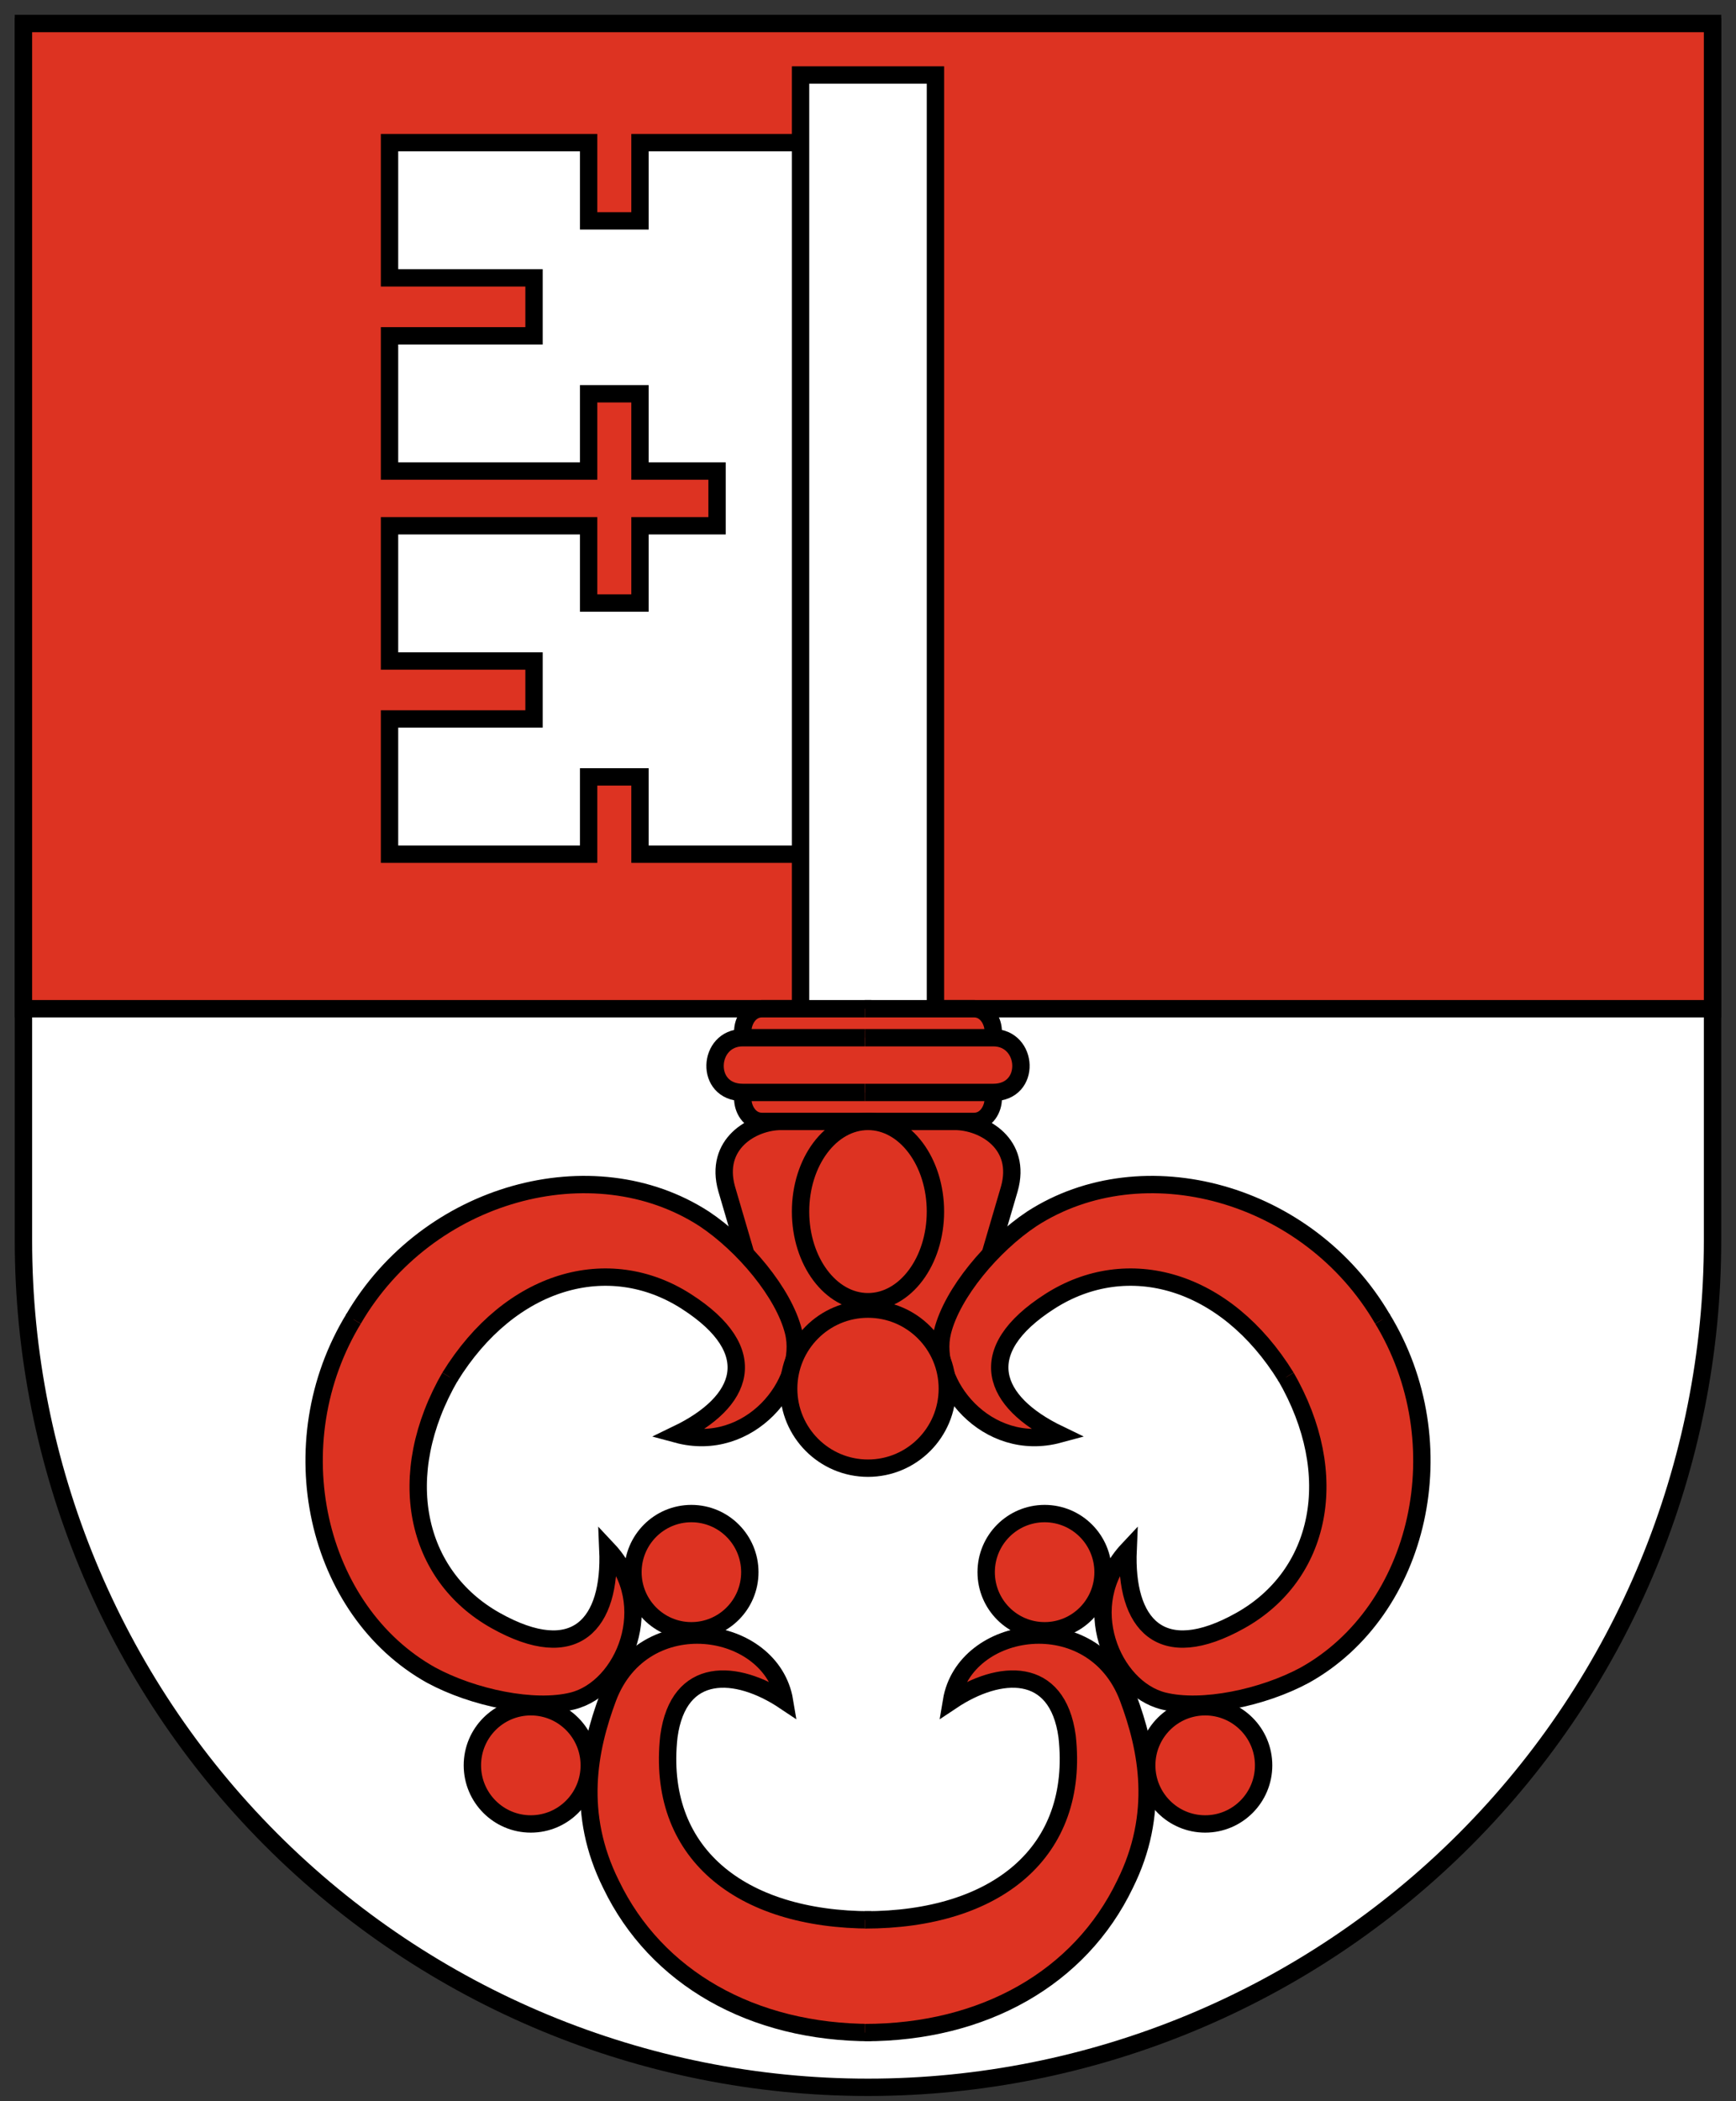 <svg width="100" height="121" viewBox="0 0 100 121" fill="none" xmlns="http://www.w3.org/2000/svg">
<rect x="0" y="0" width="100" height="121" fill="#333333" stroke="none"/>
<g clip-path="url(#clip0_275_78843)">
<path d="M1.35 1.539V71.445C1.35 84.379 6.476 96.783 15.599 105.929C24.723 115.074 37.097 120.212 50 120.212C62.902 120.212 75.277 115.074 84.4 105.929C93.524 96.783 98.649 84.379 98.649 71.445V1.539H1.35Z" fill="white" stroke="black"/>
<path d="M98.649 1.354H1.35V58.094H98.649V1.354Z" fill="#DD3322" stroke="black"/>
<path d="M53.885 61.061V4.32H46.115V61.061M46.115 8.214H36.866V12.72H33.907V8.214H22.438V16.002H30.762V19.34H22.438V27.128H33.907V22.678H36.866V27.128H41.306V30.28H36.866V34.73H33.907V30.28H22.438V38.068H30.762V41.406H22.438V49.194H33.907V44.743H36.866V49.194H46.115" fill="white"/>
<path d="M53.885 61.061V4.32H46.115V61.061M46.115 8.214H36.866V12.72H33.907V8.214H22.438V16.002H30.762V19.34H22.438V27.128H33.907V22.678H36.866V27.128H41.306V30.28H36.866V34.73H33.907V30.28H22.438V38.068H30.762V41.406H22.438V49.194H33.907V44.743H36.866V49.194H46.115" stroke="black"/>
<path d="M25.953 79.233C22.623 84.981 23.918 90.729 28.543 93.325C33.167 95.921 35.202 93.511 35.017 89.246C37.977 92.398 35.942 97.219 32.982 97.961C30.762 98.517 27.248 97.776 24.843 96.478C18.184 92.769 15.964 83.127 20.404 75.895" fill="#DD3322"/>
<path d="M25.953 79.233C22.623 84.981 23.918 90.729 28.543 93.325C33.167 95.921 35.202 93.511 35.017 89.246C37.977 92.398 35.942 97.219 32.982 97.961C30.762 98.517 27.248 97.776 24.843 96.478C18.184 92.769 15.964 83.127 20.404 75.895" stroke="black"/>
<path d="M50.185 64.584H43.896C43.156 64.584 42.786 63.843 42.786 63.286V59.392C42.786 58.836 43.156 58.094 43.896 58.094H50.185M50.185 117.06C43.341 117.06 37.791 113.908 35.202 108.53C33.167 104.451 33.907 100.742 35.017 97.776C37.051 92.398 44.451 93.511 45.191 97.961C42.416 96.107 39.086 95.921 38.531 100.001C37.791 106.676 42.601 110.57 50.185 110.57M50 64.584H45.006C43.341 64.584 41.121 65.882 41.861 68.478L44.636 77.935H50" fill="#DD3322"/>
<path d="M50.185 64.584H43.896C43.156 64.584 42.786 63.843 42.786 63.286V59.392C42.786 58.836 43.156 58.094 43.896 58.094H50.185M50.185 117.06C43.341 117.06 37.791 113.908 35.202 108.53C33.167 104.451 33.907 100.742 35.017 97.776C37.051 92.398 44.451 93.511 45.191 97.961C42.416 96.107 39.086 95.921 38.531 100.001C37.791 106.676 42.601 110.57 50.185 110.57M50 64.584H45.006C43.341 64.584 41.121 65.882 41.861 68.478L44.636 77.935H50" stroke="black"/>
<path d="M25.909 79.312C29.395 73.655 35.064 72.087 39.531 74.95C43.998 77.813 42.837 80.75 38.998 82.6C43.168 83.728 46.45 79.654 45.705 76.687C45.147 74.462 42.836 71.705 40.558 70.191C34.152 66.054 24.621 68.642 20.353 75.981" fill="#DD3322"/>
<path d="M25.909 79.312C29.395 73.655 35.064 72.087 39.531 74.95C43.998 77.813 42.837 80.75 38.998 82.6C43.168 83.728 46.45 79.654 45.705 76.687C45.147 74.462 42.836 71.705 40.558 70.191C34.152 66.054 24.621 68.642 20.353 75.981" stroke="black"/>
<path d="M50.185 62.915H42.786C40.566 62.915 40.751 59.763 42.786 59.763H50.185" fill="#DD3322"/>
<path d="M50.185 62.915H42.786C40.566 62.915 40.751 59.763 42.786 59.763H50.185" stroke="black"/>
<path d="M39.826 93.919C37.967 93.919 36.46 92.408 36.46 90.544C36.46 88.68 37.967 87.169 39.826 87.169C41.686 87.169 43.193 88.68 43.193 90.544C43.193 92.408 41.686 93.919 39.826 93.919Z" fill="#DD3322" stroke="black"/>
<path d="M30.577 105.044C28.718 105.044 27.211 103.534 27.211 101.67C27.211 99.806 28.718 98.295 30.577 98.295C32.437 98.295 33.944 99.806 33.944 101.67C33.944 103.534 32.437 105.044 30.577 105.044Z" fill="#DD3322" stroke="black"/>
<path d="M74.047 79.233C77.377 84.981 76.082 90.729 71.457 93.325C66.833 95.921 64.798 93.511 64.983 89.246C62.023 92.398 64.058 97.219 67.018 97.961C69.238 98.517 72.752 97.776 75.157 96.478C81.816 92.769 84.036 83.127 79.597 75.895" fill="#DD3322"/>
<path d="M74.047 79.233C77.377 84.981 76.082 90.729 71.457 93.325C66.833 95.921 64.798 93.511 64.983 89.246C62.023 92.398 64.058 97.219 67.018 97.961C69.238 98.517 72.752 97.776 75.157 96.478C81.816 92.769 84.036 83.127 79.597 75.895" stroke="black"/>
<path d="M49.815 64.584H56.104C56.844 64.584 57.214 63.843 57.214 63.286V59.392C57.214 58.836 56.844 58.094 56.104 58.094H49.815M49.815 117.06C56.659 117.06 62.209 113.908 64.798 108.53C66.833 104.451 66.093 100.742 64.983 97.776C62.949 92.398 55.549 93.511 54.809 97.961C57.584 96.107 60.914 95.921 61.469 100.001C62.209 106.676 57.399 110.57 49.815 110.57M50 64.584H54.994C56.659 64.584 58.879 65.882 58.139 68.478L55.364 77.935H50" fill="#DD3322"/>
<path d="M49.815 64.584H56.104C56.844 64.584 57.214 63.843 57.214 63.286V59.392C57.214 58.836 56.844 58.094 56.104 58.094H49.815M49.815 117.06C56.659 117.06 62.209 113.908 64.798 108.53C66.833 104.451 66.093 100.742 64.983 97.776C62.949 92.398 55.549 93.511 54.809 97.961C57.584 96.107 60.914 95.921 61.469 100.001C62.209 106.676 57.399 110.57 49.815 110.57M50 64.584H54.994C56.659 64.584 58.879 65.882 58.139 68.478L55.364 77.935H50" stroke="black"/>
<path d="M74.091 79.312C70.605 73.655 64.936 72.087 60.469 74.95C56.002 77.813 57.163 80.75 61.002 82.6C56.832 83.728 53.55 79.654 54.295 76.687C54.853 74.462 57.164 71.705 59.442 70.191C65.848 66.054 75.379 68.642 79.647 75.981" fill="#DD3322"/>
<path d="M74.091 79.312C70.605 73.655 64.936 72.087 60.469 74.95C56.002 77.813 57.163 80.75 61.002 82.6C56.832 83.728 53.55 79.654 54.295 76.687C54.853 74.462 57.164 71.705 59.442 70.191C65.848 66.054 75.379 68.642 79.647 75.981" stroke="black"/>
<path d="M49.815 62.915H57.214C59.434 62.915 59.249 59.763 57.214 59.763H49.815" fill="#DD3322"/>
<path d="M49.815 62.915H57.214C59.434 62.915 59.249 59.763 57.214 59.763H49.815" stroke="black"/>
<path d="M60.174 93.919C62.033 93.919 63.54 92.408 63.54 90.544C63.54 88.68 62.033 87.169 60.174 87.169C58.314 87.169 56.807 88.68 56.807 90.544C56.807 92.408 58.314 93.919 60.174 93.919Z" fill="#DD3322" stroke="black"/>
<path d="M69.423 105.044C71.282 105.044 72.789 103.534 72.789 101.67C72.789 99.806 71.282 98.295 69.423 98.295C67.563 98.295 66.056 99.806 66.056 101.67C66.056 103.534 67.563 105.044 69.423 105.044Z" fill="#DD3322" stroke="black"/>
<path d="M50 74.968C52.145 74.968 53.884 72.644 53.884 69.776C53.884 66.909 52.145 64.584 50 64.584C47.854 64.584 46.115 66.909 46.115 69.776C46.115 72.644 47.854 74.968 50 74.968Z" fill="#DD3322" stroke="black"/>
<path d="M50 84.555C52.523 84.555 54.569 82.504 54.569 79.975C54.569 77.445 52.523 75.394 50 75.394C47.477 75.394 45.431 77.445 45.431 79.975C45.431 82.504 47.477 84.555 50 84.555Z" fill="#DD3322" stroke="black"/>
</g>
<defs>
<clipPath id="clip0_275_78843">
<rect width="100" height="120.88" fill="white"/>
</clipPath>
</defs>
</svg>
